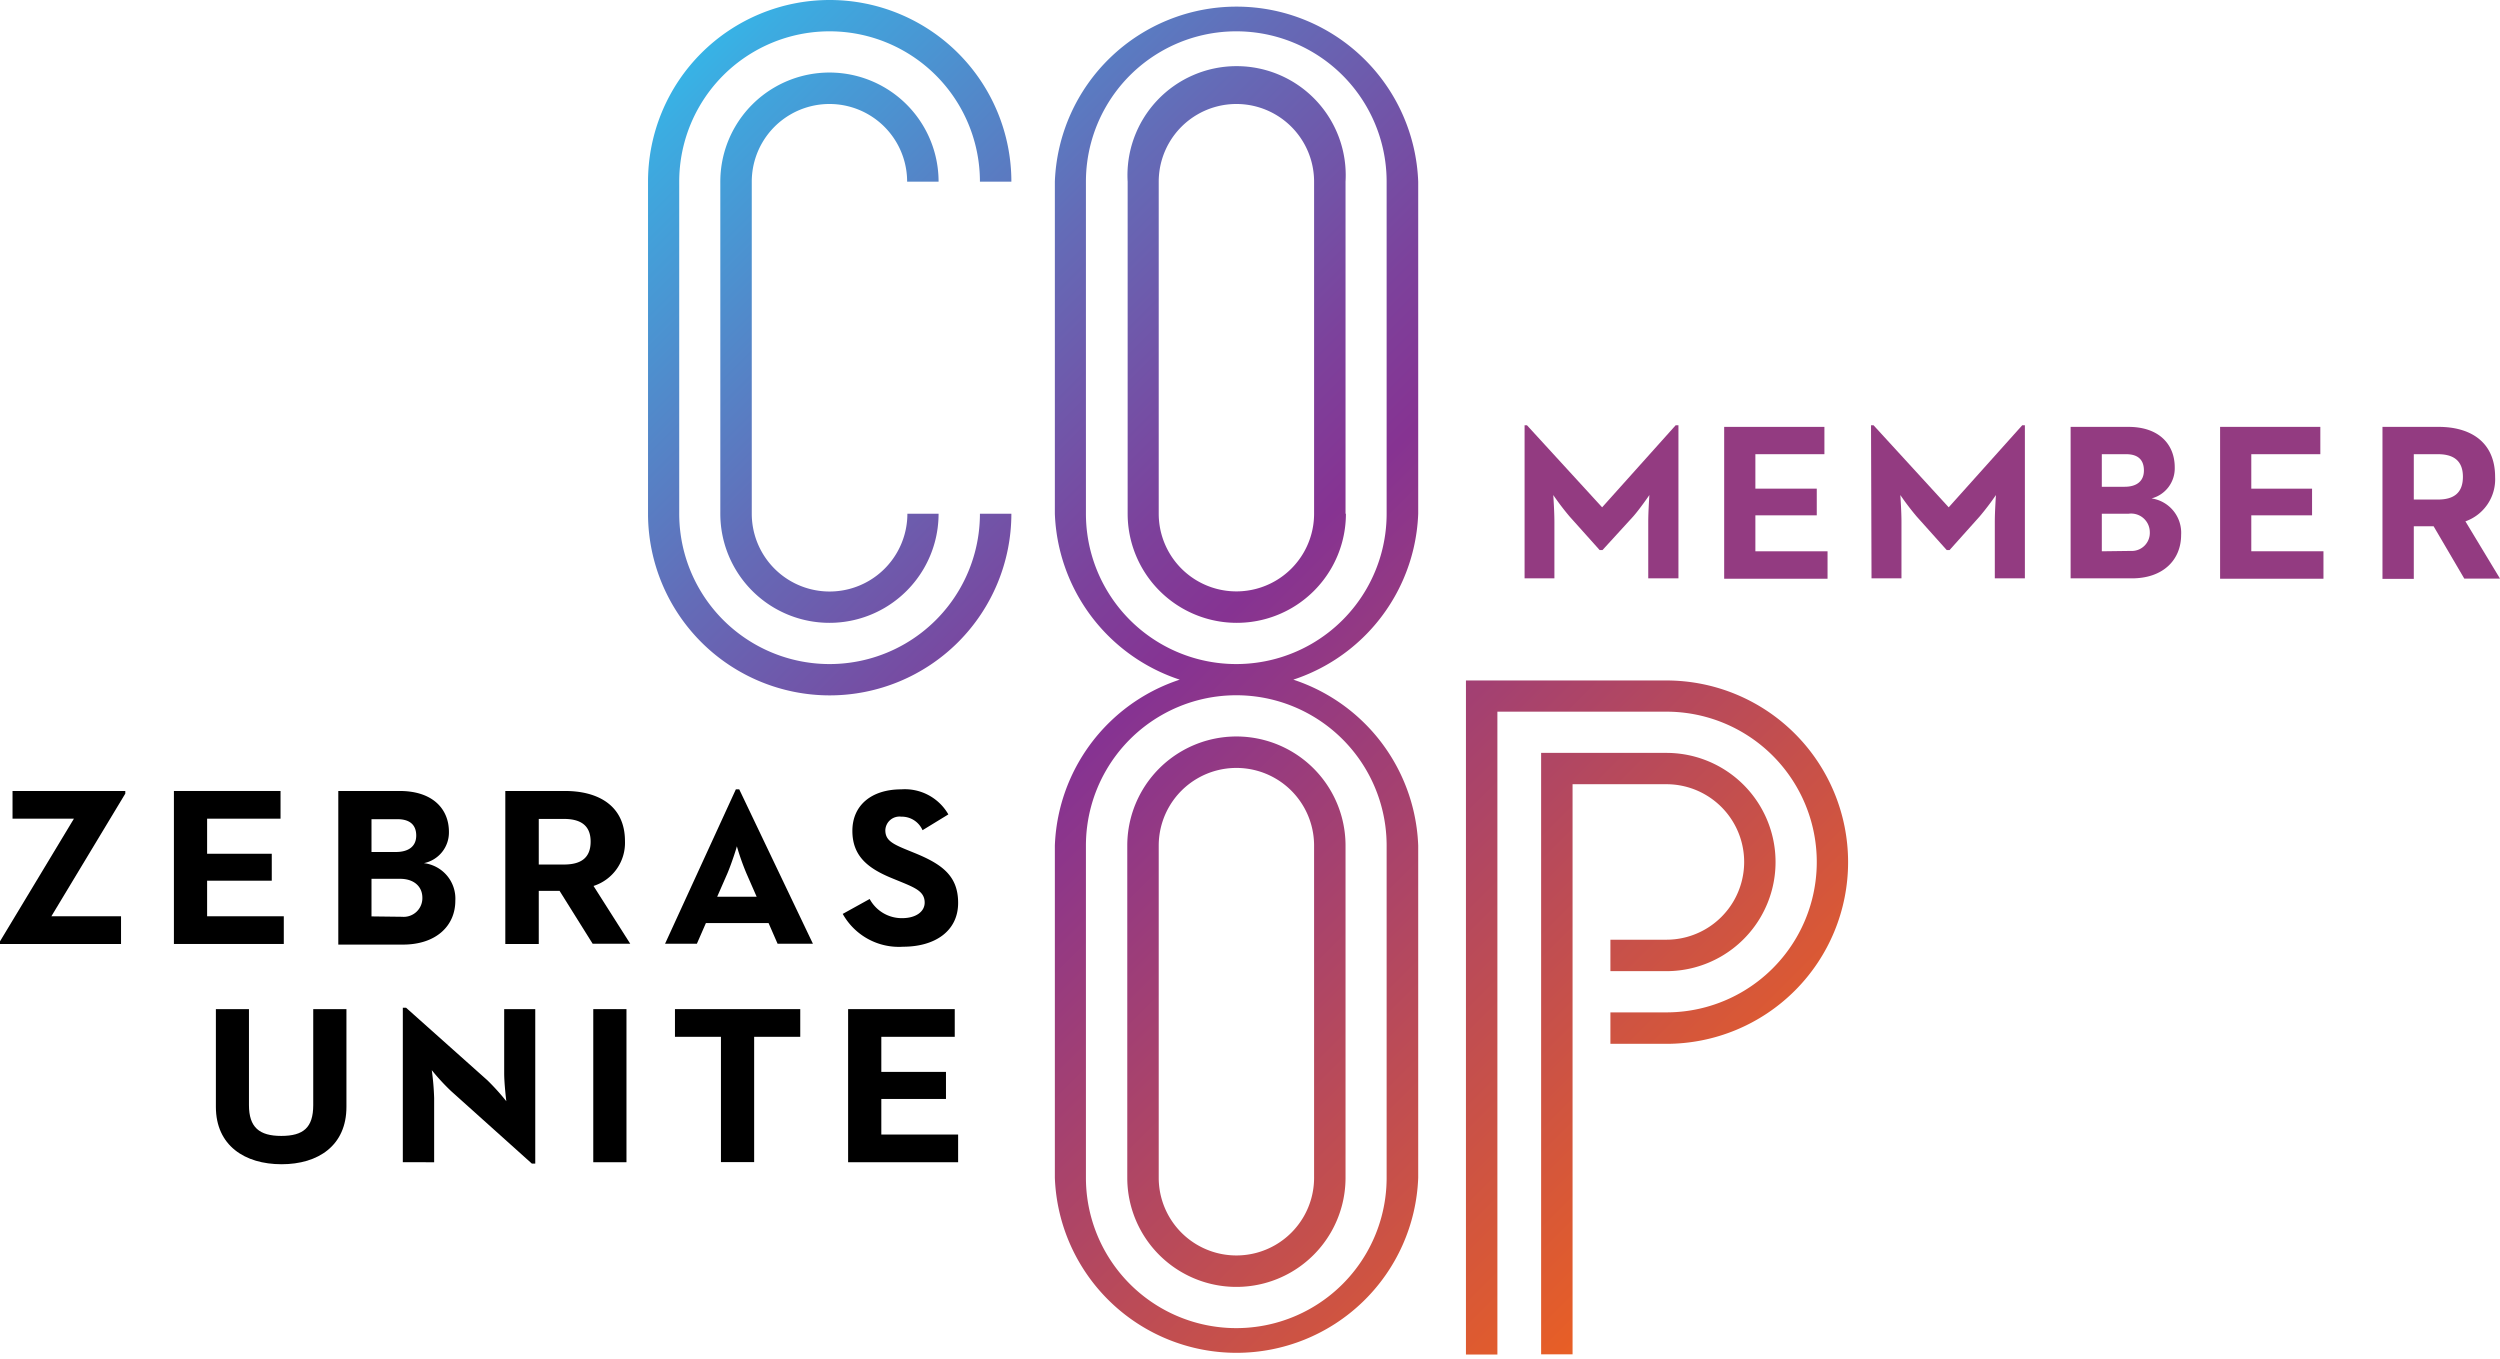 <svg xmlns="http://www.w3.org/2000/svg" xmlns:xlink="http://www.w3.org/1999/xlink" viewBox="0 0 199.53 108.49"><defs><style>.cls-1{fill:#933b81;}.cls-2{fill:url(#Zebras_Gradient);}</style><linearGradient id="Zebras_Gradient" x1="139.03" y1="94.6" x2="52.33" y2="7.89" gradientUnits="userSpaceOnUse"><stop offset="0" stop-color="#e85f25"/><stop offset="0.27" stop-color="#b24761"/><stop offset="0.5" stop-color="#863392"/><stop offset="0.58" stop-color="#7c429c"/><stop offset="0.75" stop-color="#646bb7"/><stop offset="0.98" stop-color="#3cace1"/><stop offset="1" stop-color="#37b3e6"/></linearGradient></defs><g id="Layer_2" data-name="Layer 2"><g id="Layer_1-2" data-name="Layer 1"><path class="cls-1" d="M121.68,33.94h.19l6,6.55,5.87-6.55h.22V46.16h-2.41V41.63c0-.82.09-2.12.09-2.12s-.73,1.07-1.29,1.71L127.9,43.9h-.23l-2.4-2.68a21.11,21.11,0,0,1-1.3-1.71s.09,1.3.09,2.12v4.53h-2.38Z"/><path class="cls-1" d="M137.61,34.07h8v2.18H140.1V39H145v2.13H140.1V44h5.76v2.19h-8.25Z"/><path class="cls-1" d="M149.33,33.94h.2l6,6.55,5.87-6.55h.21V46.16h-2.4V41.63c0-.82.09-2.12.09-2.12a21.11,21.11,0,0,1-1.3,1.71l-2.4,2.68h-.23l-2.4-2.68a21.11,21.11,0,0,1-1.3-1.71s.09,1.3.09,2.12v4.53h-2.39Z"/><path class="cls-1" d="M165.26,34.07h4.61c2.45,0,3.7,1.4,3.7,3.23a2.48,2.48,0,0,1-1.85,2.48,2.77,2.77,0,0,1,2.36,2.91c0,2-1.44,3.47-3.93,3.47h-4.89Zm4.31,4.78c1,0,1.54-.48,1.54-1.3s-.44-1.3-1.42-1.3h-1.94v2.6Zm.48,5.12a1.44,1.44,0,0,0,1.53-1.51A1.49,1.49,0,0,0,169.9,41h-2.15v3Z"/><path class="cls-1" d="M177.19,34.07h8v2.18h-5.51V39h4.85v2.13h-4.85V44h5.76v2.19h-8.25Z"/><path class="cls-1" d="M190.15,34.07h4.49c2.47,0,4.5,1.15,4.5,4a3.56,3.56,0,0,1-2.37,3.54l2.76,4.57h-2.85L194.23,42h-1.58v4.2h-2.5Zm4.42,5.8c1.22,0,2-.48,2-1.82s-.82-1.8-2-1.8h-1.92v3.62Z"/><path d="M17.23,88.34v-7.8h2.64V88.2c0,1.77.82,2.46,2.58,2.46S25,90,25,88.2V80.54h2.65v7.8c0,3.09-2.25,4.58-5.18,4.58S17.23,91.43,17.23,88.34Z"/><path d="M36,87.08a17.32,17.32,0,0,1-1.54-1.67,20.44,20.44,0,0,1,.19,2.23v5.12H32.15V80.43h.26l6.49,5.79a18.52,18.52,0,0,1,1.51,1.67s-.17-1.38-.17-2.23V80.54h2.48V92.87h-.27Z"/><path d="M47.35,80.54H50V92.76H47.35Z"/><path d="M57.54,82.75H53.87V80.54h10v2.21H60.19v10H57.54Z"/><path d="M67.69,80.54H76.2v2.21H70.34v2.8H75.5v2.16H70.34v2.84h6.13v2.21H67.69Z"/><path class="cls-2" d="M66.22,55.5A14.51,14.51,0,0,1,51.72,41V14.5a14.5,14.5,0,0,1,29,0H78.21a12,12,0,1,0-24,0V41a12,12,0,1,0,24,0h2.51A14.51,14.51,0,0,1,66.22,55.5ZM74.93,41H72.42A6.2,6.2,0,0,1,60,41V14.5a6.2,6.2,0,0,1,12.4,0h2.51a8.71,8.71,0,0,0-17.42,0V41a8.71,8.71,0,0,0,17.42,0Zm38.26,0V14.5a14.51,14.51,0,0,0-29,0V41a14.51,14.51,0,0,0,29,0Zm-2.52-26.5V41a12,12,0,1,1-24,0V14.5a12,12,0,1,1,24,0ZM107.39,41V14.5A8.71,8.71,0,1,0,90,14.5V41a8.71,8.71,0,1,0,17.42,0ZM104.88,14.5V41a6.2,6.2,0,1,1-12.4,0V14.5a6.2,6.2,0,0,1,12.4,0ZM113.19,94V67.49a14.51,14.51,0,0,0-29,0V94a14.51,14.51,0,0,0,29,0Zm-2.52-26.5V94a12,12,0,0,1-24,0V67.49a12,12,0,1,1,24,0ZM107.39,94V67.49a8.71,8.71,0,1,0-17.42,0V94a8.71,8.71,0,0,0,17.42,0Zm-2.51-26.53V94a6.2,6.2,0,0,1-12.4,0V67.49a6.2,6.2,0,0,1,12.4,0Zm14.63-10.67H133a12,12,0,1,1,0,24h-4.47v2.51H133a14.5,14.5,0,0,0,0-29H117v53.8h2.51Zm6,5.79H133A6.2,6.2,0,0,1,133,75h-4.47v2.51H133a8.71,8.71,0,1,0,0-17.42H123v48h2.51Z"/><path d="M0,75.13l5.9-9.79H1V63.13h9v.21L4.1,73.13H9.66v2.21H0Z"/><path d="M13.88,63.13h8.51v2.21H16.53v2.8h5.16v2.15H16.53v2.84h6.12v2.21H13.88Z"/><path d="M27,63.13h4.9c2.61,0,3.93,1.41,3.93,3.27a2.5,2.5,0,0,1-2,2.49,2.85,2.85,0,0,1,2.51,3c0,2-1.53,3.5-4.18,3.5H27ZM31.58,68c1.08,0,1.64-.49,1.64-1.31s-.47-1.31-1.51-1.31H29.65V68Zm.51,5.17a1.49,1.49,0,0,0,1.62-1.52c0-.9-.68-1.51-1.77-1.51H29.65v3Z"/><path d="M40.33,63.13H45.1c2.63,0,4.78,1.16,4.78,4a3.61,3.61,0,0,1-2.51,3.58l2.93,4.61h-3L44.66,71.1H43v4.24H40.33ZM45,69c1.31,0,2.14-.48,2.14-1.83s-.87-1.81-2.14-1.81H43V69Z"/><path d="M58.73,63H59l5.88,12.32H62.06l-.72-1.65h-5l-.72,1.65H53.08Zm1.66,8.57-.81-1.85a19.81,19.81,0,0,1-.77-2.18c0,.06-.4,1.33-.76,2.18l-.81,1.85Z"/><path d="M67.26,72.94l2.15-1.19A2.91,2.91,0,0,0,72,73.28c1.1,0,1.8-.52,1.8-1.24,0-.87-.72-1.17-1.93-1.67l-.66-.27c-1.91-.78-3.18-1.75-3.18-3.79S69.56,63,71.93,63a4,4,0,0,1,3.76,2l-2.06,1.26a1.81,1.81,0,0,0-1.7-1.08,1.13,1.13,0,0,0-1.27,1.08c0,.76.49,1.06,1.63,1.53l.66.27c2.25.91,3.52,1.85,3.52,4,0,2.27-1.87,3.5-4.39,3.5A5.13,5.13,0,0,1,67.26,72.94Z"/></g></g></svg>